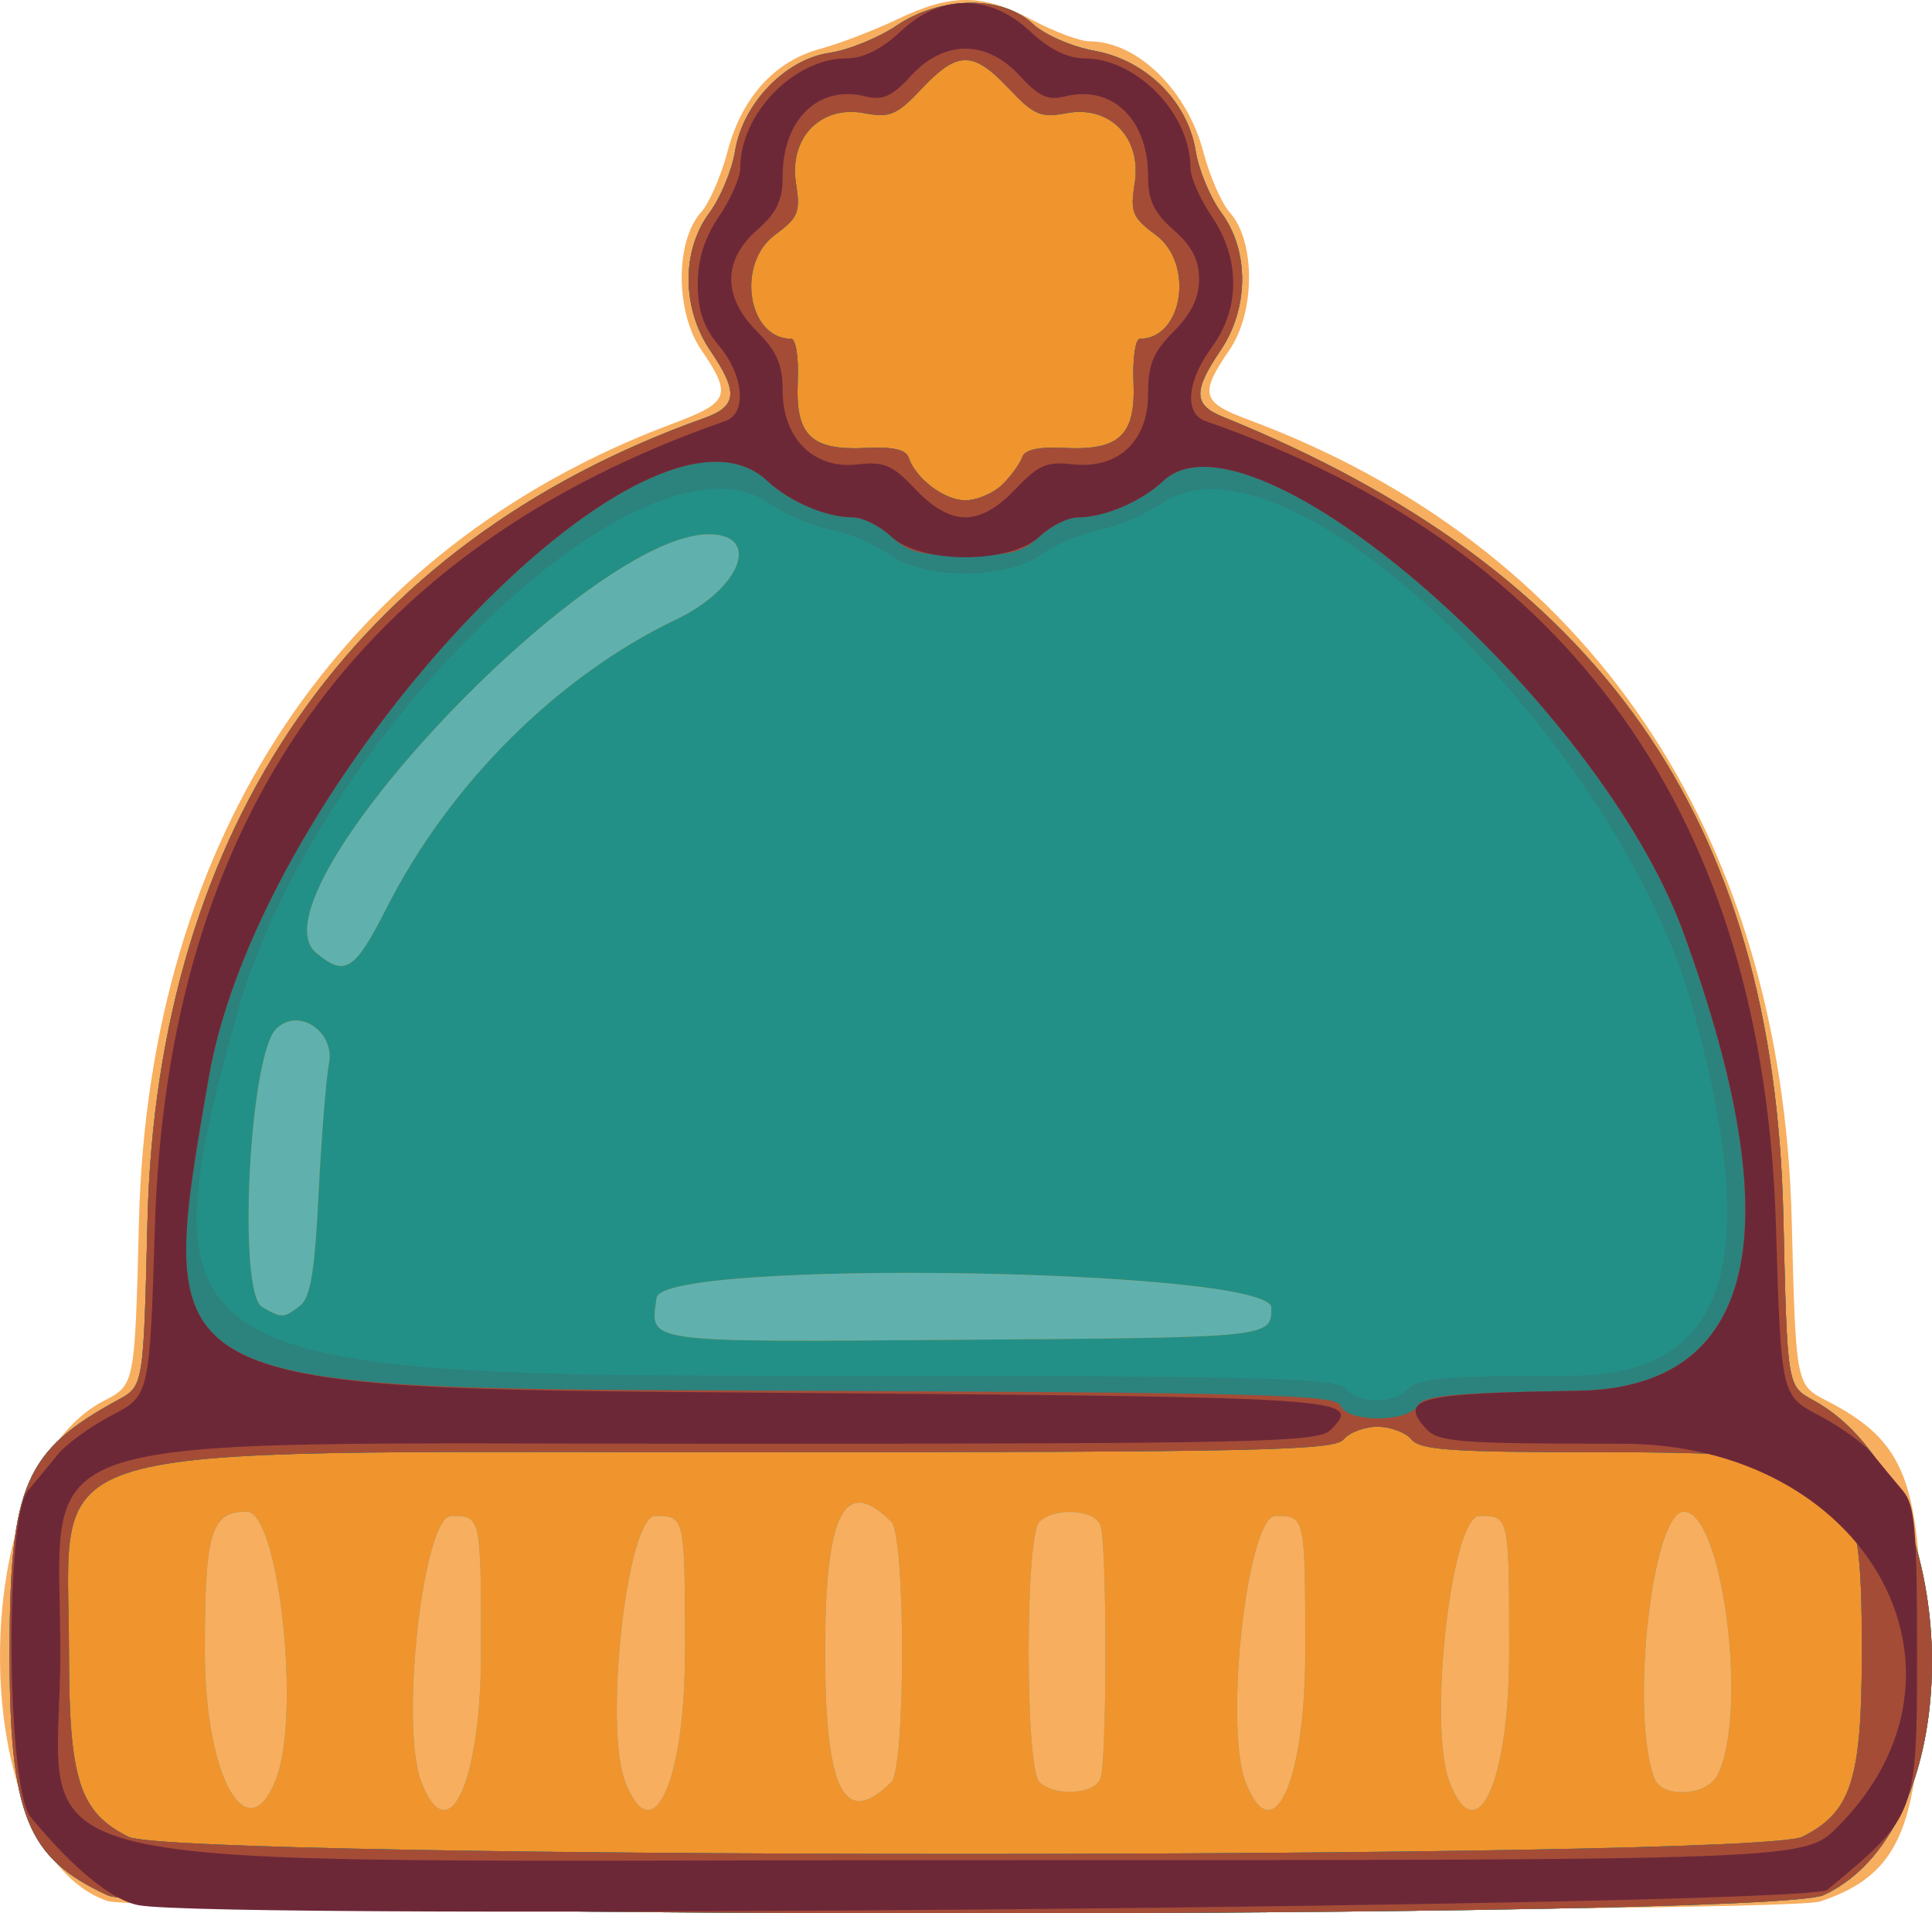 <?xml version="1.0" encoding="UTF-8" standalone="no"?>
<!-- Created with Inkscape (http://www.inkscape.org/) -->

<svg
   xmlns:dc="http://purl.org/dc/elements/1.1/"
   xmlns:cc="http://creativecommons.org/ns#"
   xmlns:rdf="http://www.w3.org/1999/02/22-rdf-syntax-ns#"
   xmlns:svg="http://www.w3.org/2000/svg"
   xmlns="http://www.w3.org/2000/svg"
   xmlns:sodipodi="http://sodipodi.sourceforge.net/DTD/sodipodi-0.dtd"
   xmlns:inkscape="http://www.inkscape.org/namespaces/inkscape"
   width="60.156mm"
   height="59.565mm"
   viewBox="0 0 60.156 59.565"
   version="1.1"
   id="svg8"
   inkscape:version="0.92.4 (5da689c313, 2019-01-14)"
   sodipodi:docname="winter-hat.svg"
   inkscape:export-filename="C:\coding\bytecoin\src\assets\winter-hat.png"
   inkscape:export-xdpi="17"
   inkscape:export-ydpi="17">
  <defs
     id="defs2" />
  <sodipodi:namedview
     id="base"
     pagecolor="#ffffff"
     bordercolor="#666666"
     borderopacity="1.0"
     inkscape:pageopacity="0.0"
     inkscape:pageshadow="2"
     inkscape:zoom="1.4"
     inkscape:cx="119.49542"
     inkscape:cy="126.301"
     inkscape:document-units="mm"
     inkscape:current-layer="g826"
     showgrid="false"
     fit-margin-top="0"
     fit-margin-left="0"
     fit-margin-right="0"
     fit-margin-bottom="0"
     inkscape:window-width="1920"
     inkscape:window-height="1001"
     inkscape:window-x="-9"
     inkscape:window-y="-9"
     inkscape:window-maximized="1" />
  <g
     inkscape:label="Layer 1"
     inkscape:groupmode="layer"
     id="layer1"
     transform="translate(-82.106,-121.938)">
    <g
       id="g826"
       transform="translate(15.403,3.591)">
      <path
         style="fill:#f7ae5f;stroke-width:0.265"
         d="m 70.039,177.525 c -4.394,-1.529 -4.468,-13.322 -0.098,-15.571 0.961,-0.494 0.961,-0.494 1.089,-5.598 0.301,-11.969 6.327,-20.972 16.613,-24.819 1.777,-0.664 1.861,-0.882 0.893,-2.3 -0.807,-1.182 -0.809,-3.391 -0.004,-4.281 0.252,-0.279 0.623,-1.131 0.824,-1.893 0.445,-1.687 1.467,-2.815 2.897,-3.199 0.588,-0.158 1.666,-0.572 2.396,-0.92 1.687,-0.805 2.649,-0.798 4.204,0.029 0.684,0.364 1.482,0.661 1.772,0.661 1.48,0 3.035,1.507 3.543,3.433 0.201,0.76 0.571,1.61 0.823,1.889 0.805,0.89 0.804,3.099 -0.004,4.281 -0.942,1.379 -0.875,1.632 0.571,2.17 10.6,3.944 16.63,12.828 16.934,24.949 0.128,5.104 0.128,5.104 1.089,5.598 2.468,1.27 2.945,2.527 2.945,7.761 0,5.442 -0.62,6.984 -3.148,7.827 -1.212,0.404 -52.176,0.387 -53.34,-0.018 z"
         id="path840"
         inkscape:connector-curvature="0" />
      <path
         style="fill:#60b1ae;stroke-width:0.265"
         d="m 70.039,177.343 c -2.509,-1.158 -3.045,-2.503 -3.037,-7.627 0.008,-5.121 0.48,-6.212 3.372,-7.785 0.799,-0.434 0.799,-0.434 0.921,-5.556 0.295,-12.302 6.401,-21.114 17.331,-25.01 1.033,-0.368 1.074,-0.807 0.198,-2.097 -0.894,-1.317 -0.907,-3.111 -0.033,-4.296 0.346,-0.469 0.705,-1.329 0.798,-1.912 0.238,-1.485 1.561,-2.866 2.939,-3.067 0.582,-0.085 1.525,-0.467 2.095,-0.851 1.372,-0.923 3.286,-0.946 4.239,-0.051 0.357,0.336 1.215,0.711 1.919,0.838 1.61,0.292 2.905,1.578 3.153,3.13 0.093,0.583 0.452,1.444 0.798,1.912 0.874,1.185 0.861,2.979 -0.033,4.296 -0.848,1.249 -0.834,1.686 0.066,2.051 11.772,4.772 17.184,12.495 17.466,24.924 0.119,5.254 0.119,5.254 0.918,5.689 4.77,2.594 5.002,13.259 0.335,15.413 -1.644,0.759 -51.802,0.759 -53.446,0 z m 5.263,-3.623 c 0.774,-2.018 0.08,-8.313 -0.917,-8.313 -1.117,0 -1.304,0.627 -1.304,4.366 0,3.893 1.333,6.261 2.221,3.947 z m 6.378,-3.947 c 0,-4.233 0,-4.233 -0.926,-4.233 -0.871,0 -1.608,6.519 -0.935,8.274 0.851,2.217 1.861,0.024 1.861,-4.04 z m 6.35,0 c 0,-4.233 0,-4.233 -0.926,-4.233 -0.871,0 -1.608,6.519 -0.935,8.274 0.851,2.217 1.861,0.024 1.861,-4.04 z m 6.429,4.048 c 0.442,-0.442 0.442,-7.654 0,-8.096 -1.463,-1.463 -2.064,-0.286 -2.064,4.048 0,4.334 0.6,5.511 2.064,4.048 z m 6.507,-0.101 c 0.209,-0.545 0.209,-7.349 0,-7.894 -0.19,-0.494 -1.443,-0.561 -1.903,-0.101 -0.442,0.442 -0.442,7.654 0,8.096 0.46,0.46 1.713,0.393 1.903,-0.101 z m 6.378,-3.947 c 0,-4.233 0,-4.233 -0.926,-4.233 -0.871,0 -1.608,6.519 -0.935,8.274 0.851,2.217 1.861,0.024 1.861,-4.04 z m 6.35,0 c 0,-4.233 0,-4.233 -0.926,-4.233 -0.871,0 -1.608,6.519 -0.935,8.274 0.851,2.217 1.861,0.024 1.861,-4.04 z m 6.473,3.854 c 0.987,-1.844 0.188,-8.219 -1.03,-8.219 -0.997,0 -1.691,6.295 -0.917,8.313 0.233,0.607 1.607,0.541 1.947,-0.093 z"
         id="path838"
         inkscape:connector-curvature="0" />
      <path
         style="fill:#f0942d;stroke-width:0.265"
         d="m 70.039,177.343 c -2.509,-1.158 -3.045,-2.503 -3.037,-7.627 0.008,-5.121 0.48,-6.212 3.372,-7.785 0.799,-0.434 0.799,-0.434 0.921,-5.556 0.295,-12.302 6.401,-21.114 17.331,-25.01 1.033,-0.368 1.074,-0.807 0.198,-2.097 -0.894,-1.317 -0.907,-3.111 -0.033,-4.296 0.346,-0.469 0.705,-1.329 0.798,-1.912 0.238,-1.485 1.561,-2.866 2.939,-3.067 0.582,-0.085 1.525,-0.467 2.095,-0.851 1.372,-0.923 3.286,-0.946 4.239,-0.051 0.357,0.336 1.215,0.711 1.919,0.838 1.61,0.292 2.905,1.578 3.153,3.13 0.093,0.583 0.452,1.444 0.798,1.912 0.874,1.185 0.861,2.979 -0.033,4.296 -0.848,1.249 -0.834,1.686 0.066,2.051 11.772,4.772 17.184,12.495 17.466,24.924 0.119,5.254 0.119,5.254 0.918,5.689 4.77,2.594 5.002,13.259 0.335,15.413 -1.644,0.759 -51.802,0.759 -53.446,0 z m 5.263,-3.623 c 0.774,-2.018 0.08,-8.313 -0.917,-8.313 -1.117,0 -1.304,0.627 -1.304,4.366 0,3.893 1.333,6.261 2.221,3.947 z m 6.378,-3.947 c 0,-4.233 0,-4.233 -0.926,-4.233 -0.871,0 -1.608,6.519 -0.935,8.274 0.851,2.217 1.861,0.024 1.861,-4.04 z m 6.35,0 c 0,-4.233 0,-4.233 -0.926,-4.233 -0.871,0 -1.608,6.519 -0.935,8.274 0.851,2.217 1.861,0.024 1.861,-4.04 z m 6.429,4.048 c 0.442,-0.442 0.442,-7.654 0,-8.096 -1.463,-1.463 -2.064,-0.286 -2.064,4.048 0,4.334 0.6,5.511 2.064,4.048 z m 6.507,-0.101 c 0.209,-0.545 0.209,-7.349 0,-7.894 -0.19,-0.494 -1.443,-0.561 -1.903,-0.101 -0.442,0.442 -0.442,7.654 0,8.096 0.46,0.46 1.713,0.393 1.903,-0.101 z m 6.378,-3.947 c 0,-4.233 0,-4.233 -0.926,-4.233 -0.871,0 -1.608,6.519 -0.935,8.274 0.851,2.217 1.861,0.024 1.861,-4.04 z m 6.35,0 c 0,-4.233 0,-4.233 -0.926,-4.233 -0.871,0 -1.608,6.519 -0.935,8.274 0.851,2.217 1.861,0.024 1.861,-4.04 z m 6.473,3.854 c 0.987,-1.844 0.188,-8.219 -1.03,-8.219 -0.997,0 -1.691,6.295 -0.917,8.313 0.233,0.607 1.607,0.541 1.947,-0.093 z M 106.287,159.058 c 0,-1.22 -18.965,-1.529 -19.137,-0.311 -0.202,1.429 -0.549,1.382 9.671,1.307 9.466,-0.07 9.466,-0.07 9.466,-0.996 z m -30.241,-0.066 c 0.324,-0.255 0.456,-1.058 0.577,-3.506 0.087,-1.746 0.231,-3.56 0.322,-4.03 0.193,-1.005 -0.967,-1.762 -1.646,-1.074 -0.836,0.848 -1.203,8.205 -0.431,8.655 0.602,0.351 0.68,0.348 1.179,-0.045 z M 78.743,146.604 c 1.962,-3.862 5.331,-7.216 9.013,-8.973 2.012,-0.96 2.66,-2.65 1.017,-2.65 -3.809,0 -14.366,11.255 -12.223,13.031 0.904,0.749 1.191,0.564 2.193,-1.407 z"
         id="path836"
         inkscape:connector-curvature="0" />
      <path
         style="fill:#239088;stroke-width:0.265"
         d="m 70.039,177.343 c -2.509,-1.158 -3.045,-2.503 -3.037,-7.627 0.008,-5.121 0.48,-6.212 3.372,-7.785 0.799,-0.434 0.799,-0.434 0.921,-5.556 0.295,-12.302 6.401,-21.114 17.331,-25.01 1.033,-0.368 1.074,-0.807 0.198,-2.097 -0.894,-1.317 -0.907,-3.111 -0.033,-4.296 0.346,-0.469 0.705,-1.329 0.798,-1.912 0.238,-1.485 1.561,-2.866 2.939,-3.067 0.582,-0.085 1.525,-0.467 2.095,-0.851 1.372,-0.923 3.286,-0.946 4.239,-0.051 0.357,0.336 1.215,0.711 1.919,0.838 1.61,0.292 2.905,1.578 3.153,3.13 0.093,0.583 0.452,1.444 0.798,1.912 0.874,1.185 0.861,2.979 -0.033,4.296 -0.848,1.249 -0.834,1.686 0.066,2.051 11.772,4.772 17.184,12.495 17.466,24.924 0.119,5.254 0.119,5.254 0.918,5.689 4.77,2.594 5.002,13.259 0.335,15.413 -1.644,0.759 -51.802,0.759 -53.446,0 z m 52.784,-1.815 c 1.525,-0.762 1.851,-1.776 1.851,-5.754 0,-5.989 -0.301,-6.217 -8.235,-6.217 -4.528,-3.4e-4 -5.514,-0.068 -5.787,-0.397 -0.181,-0.218 -0.657,-0.397 -1.058,-0.397 -0.401,0 -0.877,0.179 -1.058,0.397 -0.287,0.346 -2.685,0.397 -18.619,0.397 -22.763,5.3e-4 -21.067,-0.5 -21.067,6.217 0,3.979 0.326,4.992 1.851,5.754 1.429,0.714 50.694,0.714 52.123,0 z M 106.287,159.058 c 0,-1.22 -18.965,-1.529 -19.137,-0.311 -0.202,1.429 -0.549,1.382 9.671,1.307 9.466,-0.07 9.466,-0.07 9.466,-0.996 z m -30.241,-0.066 c 0.324,-0.255 0.456,-1.058 0.577,-3.506 0.087,-1.746 0.231,-3.56 0.322,-4.03 0.193,-1.005 -0.967,-1.762 -1.646,-1.074 -0.836,0.848 -1.203,8.205 -0.431,8.655 0.602,0.351 0.68,0.348 1.179,-0.045 z M 78.743,146.604 c 1.962,-3.862 5.331,-7.216 9.013,-8.973 2.012,-0.96 2.66,-2.65 1.017,-2.65 -3.809,0 -14.366,11.255 -12.223,13.031 0.904,0.749 1.191,0.564 2.193,-1.407 z m 19.176,-13.178 c 0.273,-0.273 0.549,-0.653 0.613,-0.846 0.078,-0.233 0.509,-0.329 1.293,-0.289 1.736,0.09 2.242,-0.387 2.172,-2.053 -0.031,-0.739 0.059,-1.344 0.198,-1.344 1.343,0 1.702,-2.342 0.496,-3.233 -0.732,-0.541 -0.8,-0.707 -0.657,-1.603 0.226,-1.415 -0.768,-2.442 -2.118,-2.189 -0.812,0.152 -1.018,0.065 -1.803,-0.767 -1.111,-1.178 -1.593,-1.178 -2.705,0 -0.785,0.832 -0.99,0.919 -1.803,0.767 -1.35,-0.253 -2.344,0.774 -2.118,2.189 0.143,0.896 0.075,1.062 -0.657,1.603 -1.212,0.895 -0.846,3.233 0.506,3.233 0.15,0 0.239,0.587 0.206,1.35 -0.073,1.668 0.42,2.137 2.155,2.047 0.784,-0.041 1.216,0.056 1.293,0.289 0.222,0.667 1.112,1.342 1.77,1.342 0.364,0 0.885,-0.223 1.158,-0.496 z"
         id="path834"
         inkscape:connector-curvature="0" />
      <path
         style="fill:#2c827d;stroke-width:0.265"
         d="m 70.039,177.343 c -2.509,-1.158 -3.045,-2.503 -3.037,-7.627 0.008,-5.121 0.48,-6.212 3.372,-7.785 0.799,-0.434 0.799,-0.434 0.921,-5.556 0.295,-12.302 6.401,-21.114 17.331,-25.01 1.033,-0.368 1.074,-0.807 0.198,-2.097 -0.894,-1.317 -0.907,-3.111 -0.033,-4.296 0.346,-0.469 0.705,-1.329 0.798,-1.912 0.238,-1.485 1.561,-2.866 2.939,-3.067 0.582,-0.085 1.525,-0.467 2.095,-0.851 1.372,-0.923 3.286,-0.946 4.239,-0.051 0.357,0.336 1.215,0.711 1.919,0.838 1.61,0.292 2.905,1.578 3.153,3.13 0.093,0.583 0.452,1.444 0.798,1.912 0.874,1.185 0.861,2.979 -0.033,4.296 -0.848,1.249 -0.834,1.686 0.066,2.051 11.772,4.772 17.184,12.495 17.466,24.924 0.119,5.254 0.119,5.254 0.918,5.689 4.77,2.594 5.002,13.259 0.335,15.413 -1.644,0.759 -51.802,0.759 -53.446,0 z m 52.784,-1.815 c 1.525,-0.762 1.851,-1.776 1.851,-5.754 0,-5.989 -0.301,-6.217 -8.235,-6.217 -4.528,-3.4e-4 -5.514,-0.068 -5.787,-0.397 -0.181,-0.218 -0.657,-0.397 -1.058,-0.397 -0.401,0 -0.877,0.179 -1.058,0.397 -0.287,0.346 -2.685,0.397 -18.619,0.397 -22.763,5.3e-4 -21.067,-0.5 -21.067,6.217 0,3.979 0.326,4.992 1.851,5.754 1.429,0.714 50.694,0.714 52.123,0 z m -12.265,-13.956 c 0.323,-0.323 1.266,-0.397 5.041,-0.397 4.85,0 6.009,-3.447 3.827,-11.383 -2.339,-8.507 -12.686,-18.396 -16.523,-15.792 -0.53,0.36 -1.41,0.738 -1.956,0.84 -0.546,0.102 -1.353,0.444 -1.795,0.759 -1.13,0.806 -3.65,0.806 -4.78,0 -0.441,-0.315 -1.249,-0.656 -1.795,-0.759 -0.546,-0.102 -1.426,-0.48 -1.956,-0.84 -3.884,-2.636 -14.113,7.215 -16.541,15.93 -2.942,10.556 -1.92,11.245 16.685,11.245 15.008,0 17.533,0.055 17.826,0.387 0.446,0.506 1.465,0.511 1.966,0.01 z M 97.919,133.426 c 0.273,-0.273 0.549,-0.653 0.613,-0.846 0.078,-0.233 0.509,-0.329 1.293,-0.289 1.736,0.09 2.242,-0.387 2.172,-2.053 -0.031,-0.739 0.059,-1.344 0.198,-1.344 1.343,0 1.702,-2.342 0.496,-3.233 -0.732,-0.541 -0.8,-0.707 -0.657,-1.603 0.226,-1.415 -0.768,-2.442 -2.118,-2.189 -0.812,0.152 -1.018,0.065 -1.803,-0.767 -1.111,-1.178 -1.593,-1.178 -2.705,0 -0.785,0.832 -0.99,0.919 -1.803,0.767 -1.35,-0.253 -2.344,0.774 -2.118,2.189 0.143,0.896 0.075,1.062 -0.657,1.603 -1.212,0.895 -0.846,3.233 0.506,3.233 0.15,0 0.239,0.587 0.206,1.35 -0.073,1.668 0.42,2.137 2.155,2.047 0.784,-0.041 1.216,0.056 1.293,0.289 0.222,0.667 1.112,1.342 1.77,1.342 0.364,0 0.885,-0.223 1.158,-0.496 z"
         id="path832"
         inkscape:connector-curvature="0" />
      <path
         style="fill:#a54c37;stroke-width:0.265"
         d="m 70.039,177.343 c -2.509,-1.158 -3.045,-2.503 -3.037,-7.627 0.008,-5.121 0.48,-6.212 3.372,-7.785 0.799,-0.434 0.799,-0.434 0.921,-5.556 0.295,-12.302 6.401,-21.114 17.331,-25.01 1.033,-0.368 1.074,-0.807 0.198,-2.097 -0.894,-1.317 -0.907,-3.111 -0.033,-4.296 0.346,-0.469 0.705,-1.329 0.798,-1.912 0.238,-1.485 1.561,-2.866 2.939,-3.067 0.582,-0.085 1.525,-0.467 2.095,-0.851 1.372,-0.923 3.286,-0.946 4.239,-0.051 0.357,0.336 1.215,0.711 1.919,0.838 1.61,0.292 2.905,1.578 3.153,3.13 0.093,0.583 0.452,1.444 0.798,1.912 0.874,1.185 0.861,2.979 -0.033,4.296 -0.848,1.249 -0.834,1.686 0.066,2.051 11.772,4.772 17.184,12.495 17.466,24.924 0.119,5.254 0.119,5.254 0.918,5.689 4.77,2.594 5.002,13.259 0.335,15.413 -1.644,0.759 -51.802,0.759 -53.446,0 z m 52.784,-1.815 c 1.525,-0.762 1.851,-1.776 1.851,-5.754 0,-5.989 -0.301,-6.217 -8.235,-6.217 -4.528,-3.4e-4 -5.514,-0.068 -5.787,-0.397 -0.181,-0.218 -0.657,-0.397 -1.058,-0.397 -0.401,0 -0.877,0.179 -1.058,0.397 -0.287,0.346 -2.685,0.397 -18.619,0.397 -22.763,5.3e-4 -21.067,-0.5 -21.067,6.217 0,3.979 0.326,4.992 1.851,5.754 1.429,0.714 50.694,0.714 52.123,0 z m -11.979,-13.421 c 0.178,-0.317 1.11,-0.404 4.974,-0.463 5.589,-0.085 6.71,-4.927 3.303,-14.264 -2.652,-7.267 -13.443,-16.641 -16.192,-14.065 -0.694,0.65 -1.834,1.137 -2.662,1.137 -0.309,0 -0.846,0.268 -1.195,0.595 -0.52,0.488 -0.936,0.595 -2.311,0.595 -1.375,0 -1.791,-0.107 -2.311,-0.595 -0.349,-0.327 -0.886,-0.595 -1.195,-0.595 -0.828,0 -1.968,-0.487 -2.662,-1.137 -3.751,-3.514 -15.801,9.365 -17.393,18.589 -1.682,9.75 -1.84,9.662 17.418,9.736 15.383,0.059 17.69,0.119 17.822,0.463 0.204,0.532 2.107,0.535 2.404,0.004 z M 97.919,133.426 c 0.273,-0.273 0.549,-0.653 0.613,-0.846 0.078,-0.233 0.509,-0.329 1.293,-0.289 1.736,0.09 2.242,-0.387 2.172,-2.053 -0.031,-0.739 0.059,-1.344 0.198,-1.344 1.343,0 1.702,-2.342 0.496,-3.233 -0.732,-0.541 -0.8,-0.707 -0.657,-1.603 0.226,-1.415 -0.768,-2.442 -2.118,-2.189 -0.812,0.152 -1.018,0.065 -1.803,-0.767 -1.111,-1.178 -1.593,-1.178 -2.705,0 -0.785,0.832 -0.99,0.919 -1.803,0.767 -1.35,-0.253 -2.344,0.774 -2.118,2.189 0.143,0.896 0.075,1.062 -0.657,1.603 -1.212,0.895 -0.846,3.233 0.506,3.233 0.15,0 0.239,0.587 0.206,1.35 -0.073,1.668 0.42,2.137 2.155,2.047 0.784,-0.041 1.216,0.056 1.293,0.289 0.222,0.667 1.112,1.342 1.77,1.342 0.364,0 0.885,-0.223 1.158,-0.496 z"
         id="path830"
         inkscape:connector-curvature="0" />
      <path
         style="fill:#6d2838;stroke-width:0.265"
         d="m 71.009,177.657 c -0.837,-0.164 -2.027,-1.138 -3.352,-2.744 -0.745,-0.903 -0.811,-9.305 -0.08,-10.167 0.247,-0.291 0.664,-0.795 0.926,-1.12 0.262,-0.325 1.013,-0.87 1.668,-1.211 1.191,-0.62 1.191,-0.62 1.355,-5.891 0.395,-12.709 6.34,-21.099 17.762,-25.07 0.678,-0.236 0.577,-1.421 -0.198,-2.342 -0.48,-0.571 -0.661,-1.097 -0.661,-1.919 0,-0.773 0.211,-1.444 0.661,-2.108 0.364,-0.536 0.661,-1.211 0.661,-1.501 0,-1.693 1.666,-3.415 3.307,-3.42 0.524,-0.001 1.097,-0.286 1.686,-0.839 1.258,-1.179 2.777,-1.179 4.035,0 0.59,0.553 1.162,0.837 1.686,0.839 1.642,0.005 3.307,1.727 3.307,3.42 0,0.289 0.298,0.965 0.661,1.501 0.891,1.313 0.891,2.868 0,4.076 -0.773,1.048 -0.861,2.064 -0.198,2.294 11.432,3.974 17.383,12.371 17.766,25.07 0.159,5.271 0.159,5.271 1.35,5.891 0.655,0.341 1.405,0.886 1.668,1.211 0.262,0.325 0.679,0.829 0.926,1.12 0.384,0.452 0.449,1.182 0.449,5.027 0,5.073 -0.015,5.113 -2.798,7.408 -0.61,0.503 -50.157,0.95 -52.588,0.475 z m 52.903,-2.428 c 4.868,-4.868 0.897,-11.937 -6.706,-11.937 -5.1,0 -5.722,-0.048 -6.103,-0.469 -0.859,-0.949 -0.246,-1.103 4.72,-1.178 5.584,-0.085 6.705,-4.93 3.298,-14.264 -2.652,-7.267 -13.443,-16.641 -16.192,-14.065 -0.694,0.65 -1.834,1.137 -2.662,1.137 -0.309,0 -0.846,0.268 -1.195,0.595 -0.919,0.864 -3.702,0.864 -4.622,0 -0.349,-0.327 -0.886,-0.595 -1.195,-0.595 -0.828,0 -1.968,-0.487 -2.662,-1.137 -3.751,-3.514 -15.801,9.365 -17.393,18.589 -1.682,9.747 -1.844,9.656 17.453,9.8 18.235,0.136 18.485,0.153 17.477,1.16 -0.386,0.386 -2.248,0.428 -18.961,0.428 -22.408,0 -20.587,-0.573 -20.587,6.482 0,7.163 -2.96,6.482 28.178,6.482 26.124,0 26.124,0 27.151,-1.027 z M 98.323,133.571 c 0.697,-0.739 0.978,-0.863 1.754,-0.772 1.427,0.167 2.373,-0.703 2.373,-2.183 0,-0.926 0.155,-1.306 0.794,-1.945 0.548,-0.548 0.794,-1.053 0.794,-1.632 0,-0.6 -0.225,-1.036 -0.794,-1.534 -0.613,-0.538 -0.794,-0.919 -0.794,-1.674 0,-1.772 -1.121,-2.849 -2.582,-2.483 -0.533,0.134 -0.826,10e-4 -1.412,-0.64 -1.029,-1.127 -2.36,-1.127 -3.389,0 -0.585,0.641 -0.878,0.774 -1.412,0.64 -1.461,-0.367 -2.582,0.711 -2.582,2.483 0,0.755 -0.181,1.136 -0.794,1.674 -1.077,0.945 -1.077,2.089 0,3.166 0.615,0.615 0.794,1.03 0.794,1.844 0,1.485 0.977,2.447 2.325,2.29 0.832,-0.097 1.091,0.013 1.802,0.767 0.551,0.585 1.076,0.88 1.561,0.88 0.486,0 1.01,-0.296 1.561,-0.88 z"
         id="path828"
         inkscape:connector-curvature="0" />
    </g>
  </g>
</svg>
